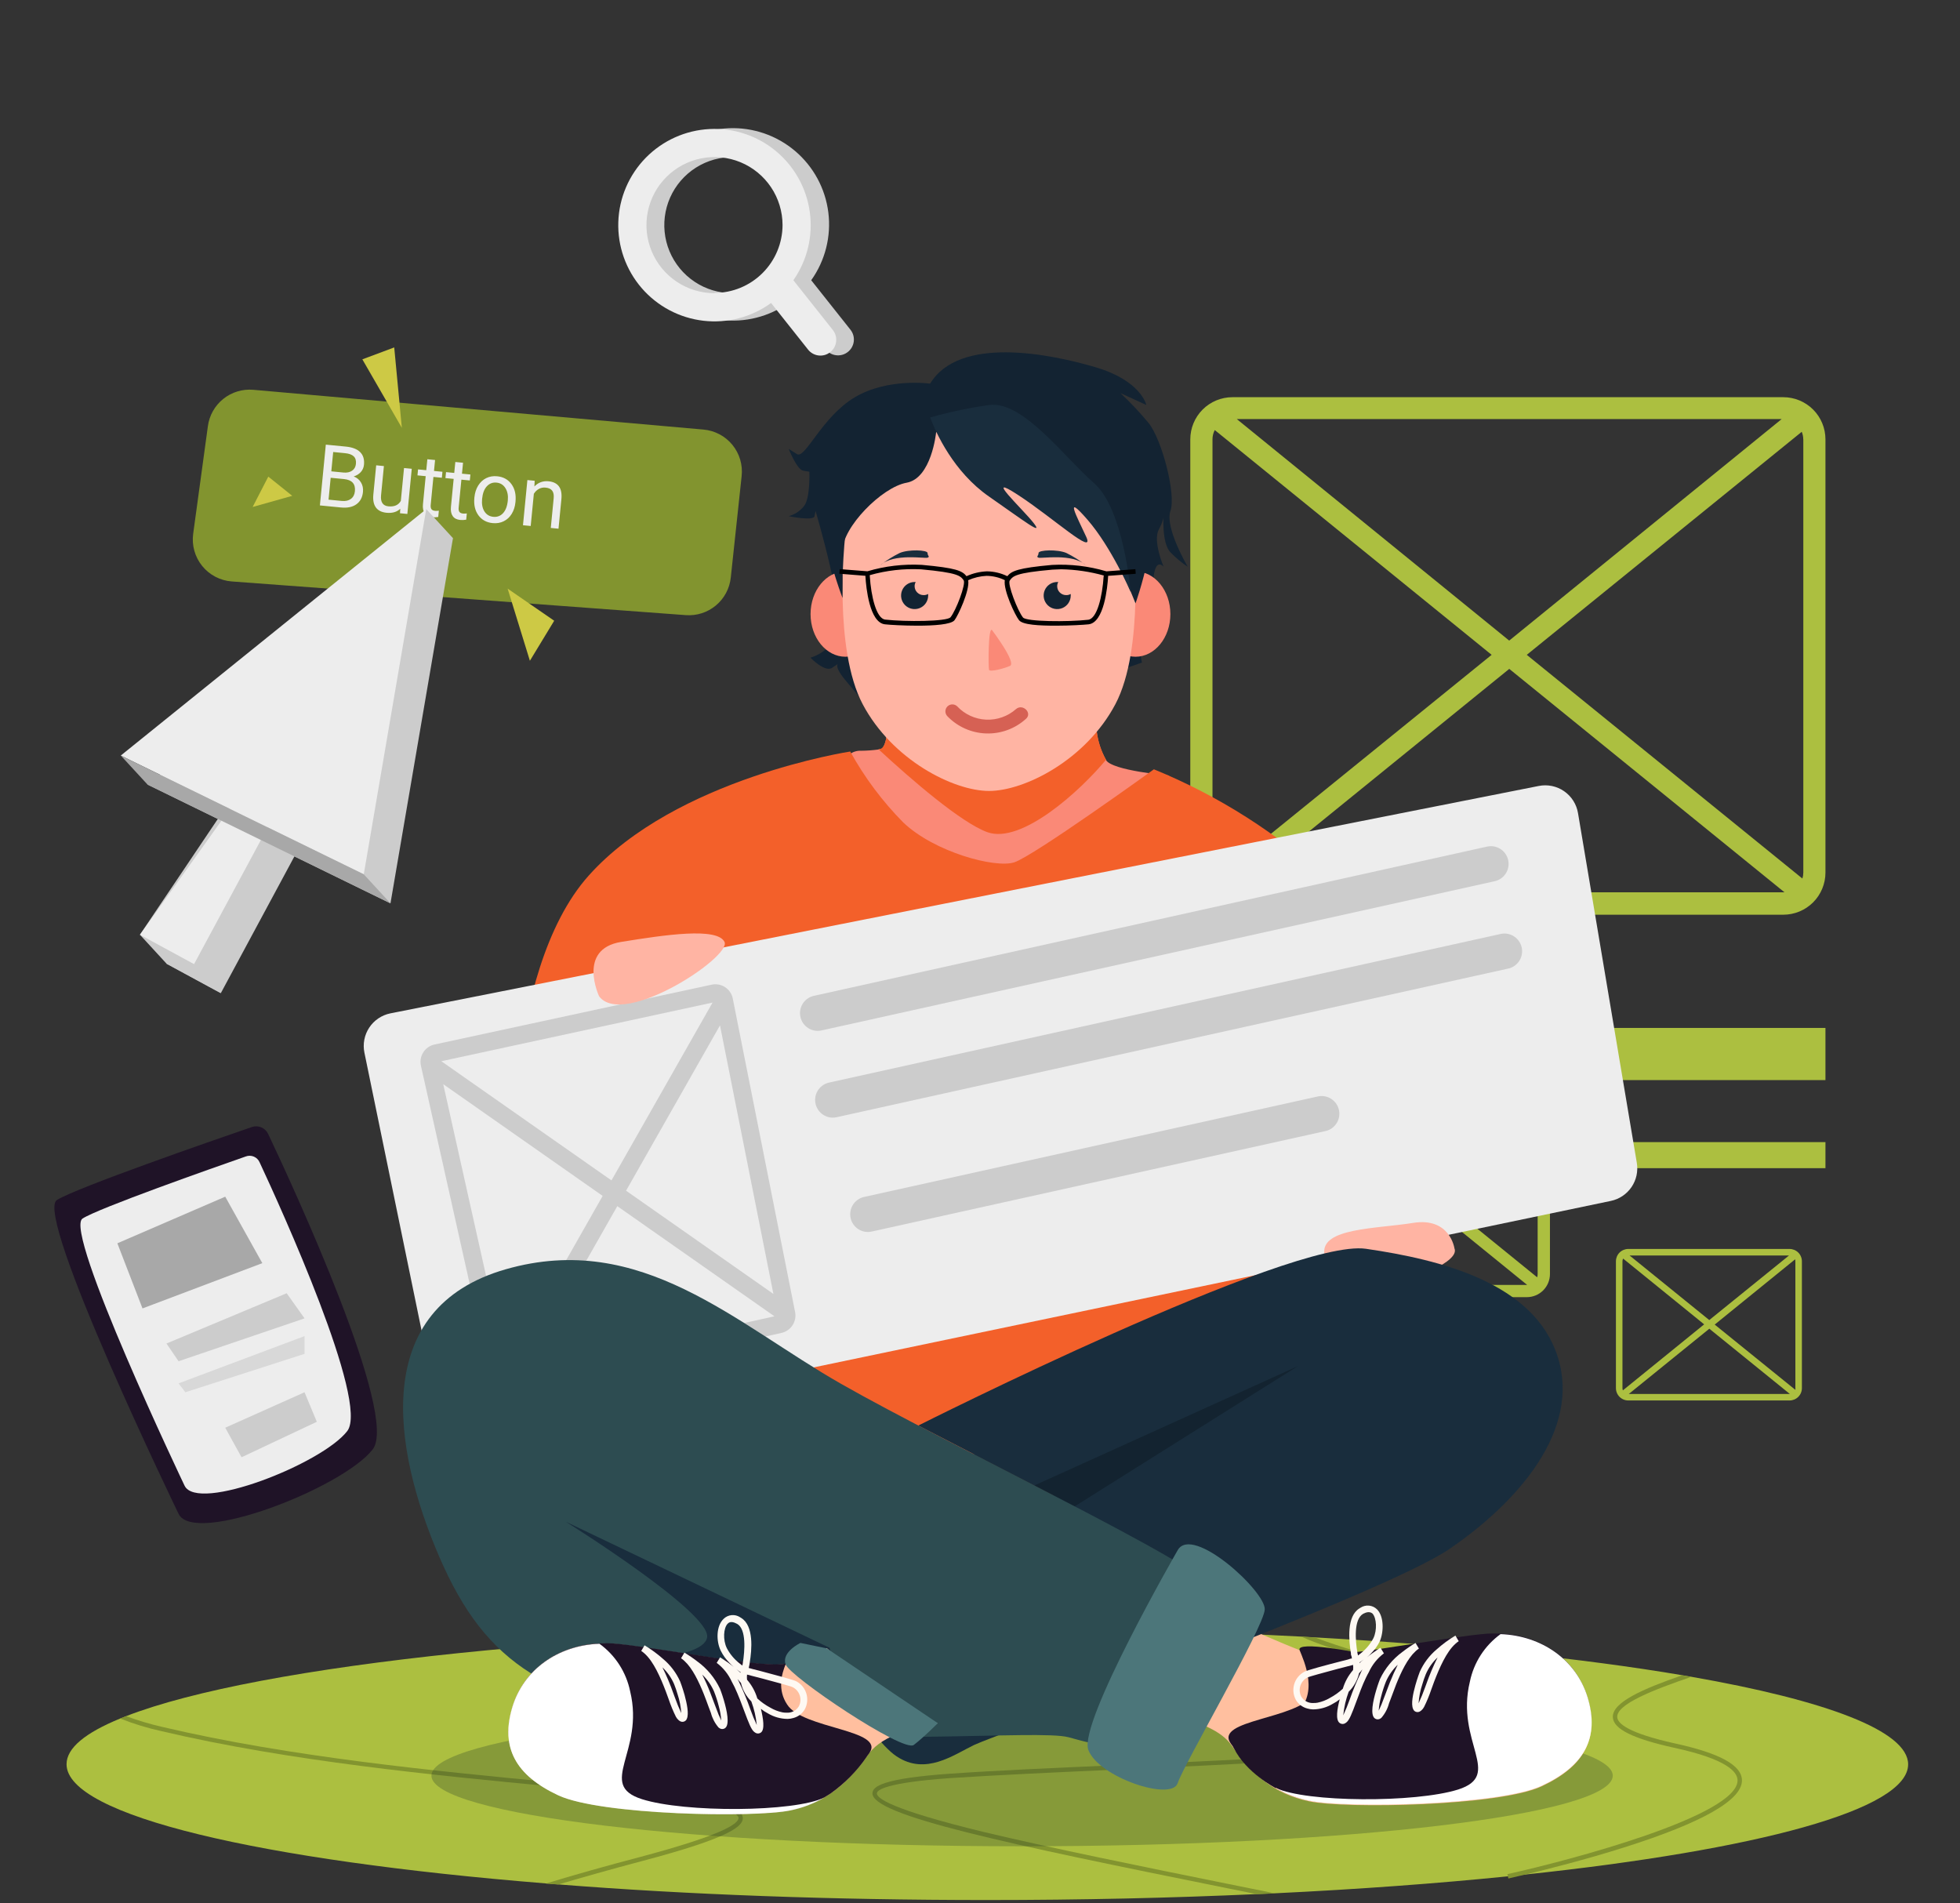 <svg width="413" height="401" viewBox="0 0 413 401" fill="none" xmlns="http://www.w3.org/2000/svg">
<rect x="0" y="0" width="413" height="401" fill="#333333" stroke="none"/>
<style>
    #frame-1 {
        animation: frame1 2s ease-in-out infinite;
    }
    #frame-2 {
        animation: frame2 3s ease-in-out infinite;
    }
    #frame-3 {
        animation: frame3 4s ease-in-out infinite;
    }
    #frame-4 {
        animation: frame4 5s ease-in-out infinite;
    }
    #frame-5 {
        animation: frame5 3s ease-in-out infinite;
    }
    @keyframes frame1 {
        0% {
            transform:translateY(0);
        } 25% {
            transform:translateY(10px);
        } 50% {
            transform:translateY(-10px);
        } 75% {
            transform:translateY(10px);
        } 100% {
            transform:translateY(0);
        }
    }
    @keyframes frame2 {
        0% {
            transform:scale(.9);
        } 25% {
            transform:scale(.95);
        } 50% {
            transform:scale(.9);
        } 75% {
            transform:scale(.95);
        } 100% {
            transform:scale(.9);
        }
    }
    @keyframes frame3 {
        0% {
            transform:translateX(0);
        } 25% {
            transform:translateX(10px);
        } 50% {
            transform:translateX(-10px);
        } 75% {
            transform:translateX(10px);
        } 100% {
            transform:translateX(0);
        }
    }
    @keyframes frame4 {
        0% {
            transform:rotate(0deg);
        } 25% {
            transform:rotate(5deg);
        } 50% {
            transform:rotate(0deg);
        } 75% {
            transform:rotate(5deg);
        } 100% {
            transform:rotate(0deg);
        }
    }
    @keyframes frame5 {
        0% {
            transform:translateX(0);
        } 25% {
            transform:translateX(-10px);
        } 50% {
            transform:translateX(10px);
        } 75% {
            transform:translateX(-10px);
        } 100% {
            transform:translateX(0);
        }
    }
</style>
<rect width="412.621" height="400" fill="none"/>
<!--frame 1-->
<g id="frame-1">
<path d="M43.801 89.806L40.707 112.454C40.542 113.655 40.626 114.876 40.951 116.044C41.277 117.211 41.839 118.299 42.601 119.241C43.364 120.183 44.311 120.958 45.385 121.52C46.459 122.081 47.636 122.417 48.845 122.506L144.504 129.601C146.798 129.772 149.069 129.045 150.837 127.574C152.606 126.103 153.734 124.002 153.983 121.715L156.275 100.305C156.403 99.132 156.296 97.946 155.961 96.816C155.625 95.685 155.068 94.633 154.321 93.721C153.574 92.808 152.652 92.054 151.61 91.502C150.568 90.95 149.426 90.611 148.252 90.505L53.372 82.126C51.095 81.927 48.828 82.614 47.045 84.045C45.262 85.475 44.1 87.539 43.801 89.806Z" fill="#82942F"/>
<path d="M67.406 106.487L68.655 93.68L72.842 94.088C74.232 94.224 75.247 94.613 75.889 95.256C76.537 95.899 76.806 96.784 76.696 97.909C76.638 98.508 76.416 99.022 76.031 99.452C75.646 99.876 75.148 100.186 74.537 100.381C75.21 100.642 75.719 101.064 76.065 101.648C76.417 102.227 76.556 102.892 76.483 103.643C76.371 104.792 75.911 105.659 75.102 106.243C74.293 106.827 73.208 107.053 71.848 106.92L67.406 106.487ZM69.679 100.662L69.229 105.271L72.018 105.543C72.804 105.619 73.442 105.477 73.933 105.117C74.43 104.751 74.714 104.21 74.784 103.495C74.934 101.953 74.171 101.1 72.494 100.936L69.679 100.662ZM69.811 99.307L72.362 99.556C73.101 99.628 73.708 99.501 74.184 99.174C74.666 98.848 74.937 98.368 74.999 97.735C75.068 97.031 74.912 96.501 74.533 96.144C74.154 95.782 73.545 95.56 72.706 95.478L70.208 95.234L69.811 99.307ZM84.342 107.189C83.636 107.872 82.671 108.153 81.445 108.034C80.43 107.935 79.685 107.566 79.209 106.928C78.739 106.284 78.557 105.384 78.664 104.228L79.268 98.036L80.895 98.195L80.295 104.343C80.155 105.786 80.671 106.564 81.844 106.679C83.087 106.8 83.959 106.417 84.46 105.531L85.135 98.608L86.762 98.767L85.834 108.284L84.286 108.133L84.342 107.189ZM91.675 96.919L91.45 99.224L93.227 99.397L93.105 100.655L91.328 100.482L90.752 106.384C90.715 106.765 90.766 107.06 90.906 107.269C91.046 107.472 91.306 107.592 91.687 107.63C91.875 107.648 92.136 107.638 92.472 107.6L92.343 108.919C91.903 108.995 91.481 109.013 91.077 108.973C90.35 108.902 89.823 108.629 89.496 108.153C89.17 107.677 89.046 107.035 89.125 106.225L89.7 100.323L87.968 100.154L88.09 98.896L89.823 99.065L90.048 96.761L91.675 96.919ZM97.569 97.494L97.344 99.799L99.121 99.972L98.998 101.23L97.221 101.057L96.645 106.959C96.608 107.34 96.659 107.635 96.799 107.844C96.939 108.047 97.2 108.167 97.581 108.204C97.768 108.223 98.03 108.213 98.365 108.174L98.236 109.494C97.797 109.569 97.375 109.587 96.97 109.548C96.243 109.477 95.716 109.204 95.39 108.728C95.063 108.252 94.939 107.609 95.018 106.8L95.594 100.898L93.861 100.729L93.984 99.471L95.716 99.64L95.941 97.335L97.569 97.494ZM99.967 104.77C100.058 103.837 100.321 103.016 100.758 102.307C101.2 101.598 101.766 101.074 102.456 100.732C103.153 100.392 103.92 100.262 104.758 100.344C106.054 100.471 107.057 101.021 107.767 101.996C108.483 102.972 108.769 104.204 108.623 105.694L108.612 105.808C108.522 106.735 108.262 107.55 107.832 108.254C107.409 108.953 106.846 109.475 106.143 109.821C105.446 110.167 104.67 110.299 103.814 110.215C102.524 110.089 101.521 109.539 100.805 108.563C100.095 107.588 99.812 106.362 99.956 104.884L99.967 104.77ZM101.584 105.123C101.481 106.178 101.642 107.049 102.066 107.736C102.497 108.423 103.122 108.807 103.943 108.887C104.77 108.968 105.458 108.709 106.008 108.112C106.558 107.508 106.89 106.623 107.004 105.456C107.106 104.412 106.939 103.543 106.503 102.85C106.074 102.151 105.449 101.761 104.628 101.681C103.825 101.603 103.146 101.859 102.591 102.45C102.036 103.042 101.7 103.932 101.584 105.123ZM112.667 101.293L112.603 102.494C113.419 101.651 114.414 101.286 115.587 101.4C117.598 101.596 118.502 102.83 118.298 105.101L117.685 111.39L116.057 111.232L116.672 104.934C116.733 104.247 116.624 103.724 116.345 103.366C116.072 103.007 115.61 102.797 114.959 102.733C114.432 102.682 113.955 102.777 113.528 103.02C113.102 103.262 112.755 103.602 112.488 104.037L111.826 110.819L110.199 110.66L111.127 101.143L112.667 101.293Z" fill="#EDEDED"/>
<path d="M84.674 90.138L76.353 75.708L83.069 73.198L84.674 90.138Z" fill="#CDC945"/>
<path d="M56.535 100.419L61.579 104.465L53.234 106.815L56.535 100.419Z" fill="#CDC945"/>
<path d="M111.655 139.217L106.967 124.019L116.778 130.781L111.655 139.217Z" fill="#CDC945"/>
</g>
<!--frame 2-->
<g id="frame-2">
<path d="M82.278 190.325L95.448 113.383L31.09 165.304L54.071 176.537L35.114 203.059L46.529 209.248L62.037 180.433L82.278 190.325Z" fill="#CCCCCC"/>
<path d="M95.448 113.383L89.82 107.262L29.486 196.938L35.114 203.059L46.529 209.248L40.89 203.128L95.448 113.383Z" fill="#CCCCCC"/>
<path d="M76.651 184.205L89.82 107.262L25.451 159.184L48.444 170.416L29.486 196.938L40.89 203.128L56.409 174.313L76.651 184.205Z" fill="#EDEDED"/>
<path d="M82.278 190.325L76.651 184.204L25.451 159.183L31.09 165.304L82.278 190.325Z" fill="#A8A8A8"/>
</g>
<!--frame 3-->
<g id="frame-3">
<path d="M321.713 213.455H258.021C256.729 213.455 255.49 213.968 254.576 214.882C253.663 215.795 253.149 217.034 253.149 218.326V268.425C253.149 269.717 253.663 270.956 254.576 271.87C255.49 272.783 256.729 273.296 258.021 273.296H321.725C323.017 273.296 324.256 272.783 325.169 271.87C326.083 270.956 326.596 269.717 326.596 268.425V218.326C326.596 217.685 326.469 217.051 326.224 216.459C325.978 215.868 325.619 215.33 325.165 214.878C324.711 214.425 324.173 214.066 323.581 213.822C322.988 213.578 322.354 213.453 321.713 213.455ZM324.005 218.326V268.425C324.006 268.658 323.971 268.89 323.902 269.113L292.039 243.244L323.834 217.432C323.958 217.714 324.024 218.018 324.028 218.326H324.005ZM255.889 269.296C255.774 269.016 255.715 268.716 255.717 268.414V218.326C255.717 217.955 255.807 217.589 255.98 217.26L287.993 243.244L255.889 269.296ZM258.525 216.011H321.564L289.976 241.593L258.525 216.011ZM258.192 270.717L289.976 244.883L321.793 270.717H258.192Z" fill="#ACBF40"/>
<path d="M377.085 263.141H343.101C342.411 263.141 341.749 263.415 341.261 263.903C340.773 264.391 340.499 265.053 340.499 265.743V292.46C340.499 292.802 340.566 293.14 340.697 293.456C340.828 293.771 341.019 294.058 341.261 294.3C341.503 294.541 341.789 294.733 342.105 294.864C342.421 294.995 342.759 295.062 343.101 295.062H377.085C377.775 295.062 378.436 294.788 378.924 294.3C379.412 293.812 379.686 293.15 379.686 292.46V265.743C379.686 265.053 379.412 264.391 378.924 263.903C378.436 263.415 377.775 263.141 377.085 263.141ZM378.311 265.743V292.46C378.329 292.582 378.329 292.705 378.311 292.827L361.313 279.073L378.265 265.319C378.301 265.457 378.313 265.601 378.3 265.743H378.311ZM341.966 292.93C341.905 292.781 341.874 292.621 341.874 292.46V265.743C341.873 265.544 341.92 265.347 342.012 265.17L359.09 279.027L341.966 292.93ZM343.376 264.517H376.97L360.167 278.122L343.376 264.517ZM343.204 293.698L360.179 279.944L377.153 293.698H343.192H343.204Z" fill="#ACBF40"/>
<path d="M375.778 83.685H259.683C257.331 83.688 255.076 84.624 253.413 86.287C251.75 87.95 250.814 90.205 250.811 92.557V183.849C250.814 186.201 251.75 188.456 253.413 190.119C255.076 191.782 257.331 192.717 259.683 192.72H375.778C378.13 192.717 380.385 191.782 382.048 190.119C383.711 188.456 384.646 186.201 384.649 183.849V92.557C384.646 90.205 383.711 87.95 382.048 86.287C380.385 84.624 378.13 83.688 375.778 83.685ZM379.984 92.557V183.849C379.983 184.273 379.917 184.694 379.79 185.098L321.713 137.968L379.652 90.975C379.861 91.476 379.97 92.014 379.973 92.557H379.984ZM255.808 185.396C255.597 184.888 255.488 184.343 255.488 183.792V92.557C255.487 91.878 255.652 91.209 255.969 90.608L314.309 137.968L255.808 185.396ZM260.611 88.293H375.423L318.011 134.965L260.611 88.293ZM260.015 188.01L318.023 140.925L376.019 187.998H260.003L260.015 188.01Z" fill="#ACBF40"/>
<path d="M384.649 216.572H336.247V227.564H384.649V216.572Z" fill="#ACBF40"/>
<path d="M384.649 240.63H336.247V246.121H384.649V240.63Z" fill="#ACBF40"/>
</g>
<!--frame 4-->
<g id="frame-4">
<path d="M179.244 69.519L170.935 59.043C173.886 54.901 175.173 49.801 174.541 44.754C173.908 39.708 171.402 35.083 167.52 31.798C163.637 28.512 158.662 26.806 153.58 27.017C148.498 27.229 143.682 29.342 140.085 32.939C136.489 36.535 134.376 41.352 134.164 46.433C133.953 51.515 135.659 56.49 138.945 60.373C142.23 64.255 146.854 66.762 151.901 67.394C156.948 68.027 162.048 66.739 166.189 63.788L173.983 73.61C174.255 73.953 174.591 74.239 174.973 74.452C175.355 74.665 175.775 74.8 176.21 74.85C176.644 74.9 177.084 74.864 177.505 74.744C177.925 74.624 178.318 74.421 178.66 74.149C179.346 73.609 179.792 72.82 179.901 71.954C180.011 71.087 179.775 70.212 179.244 69.519ZM154.315 61.77C151.479 61.77 148.707 60.93 146.349 59.354C143.991 57.779 142.153 55.539 141.068 52.919C139.983 50.299 139.699 47.416 140.252 44.635C140.805 41.853 142.171 39.298 144.176 37.293C146.182 35.288 148.736 33.922 151.518 33.369C154.299 32.816 157.182 33.099 159.802 34.185C162.422 35.27 164.662 37.108 166.237 39.466C167.813 41.824 168.654 44.596 168.654 47.432C168.639 51.223 167.123 54.853 164.438 57.53C161.753 60.206 158.118 61.71 154.327 61.713L154.315 61.77Z" fill="#CCCCCC"/>
<path d="M175.485 69.519L167.175 59.043C170.087 54.873 171.324 49.76 170.643 44.72C169.962 39.68 167.411 35.08 163.497 31.832C159.583 28.585 154.591 26.927 149.512 27.187C144.433 27.447 139.637 29.607 136.075 33.238C132.514 36.869 130.447 41.706 130.285 46.789C130.123 51.873 131.877 56.832 135.199 60.682C138.522 64.533 143.171 66.994 148.223 67.578C153.275 68.162 158.363 66.825 162.476 63.834L170.27 73.656C170.541 73.999 170.877 74.285 171.259 74.498C171.642 74.711 172.062 74.846 172.496 74.896C172.931 74.946 173.371 74.91 173.791 74.79C174.211 74.669 174.604 74.467 174.946 74.195C175.289 73.924 175.575 73.588 175.788 73.206C176.001 72.823 176.136 72.403 176.186 71.969C176.236 71.534 176.2 71.094 176.08 70.674C175.959 70.254 175.757 69.861 175.485 69.519ZM150.556 61.771C147.72 61.771 144.948 60.93 142.59 59.354C140.232 57.779 138.394 55.539 137.309 52.919C136.223 50.299 135.939 47.416 136.493 44.635C137.046 41.853 138.412 39.298 140.417 37.293C142.422 35.288 144.977 33.922 147.758 33.369C150.54 32.816 153.423 33.1 156.043 34.185C158.663 35.27 160.902 37.108 162.478 39.466C164.053 41.824 164.894 44.596 164.894 47.432C164.879 51.225 163.362 54.857 160.674 57.534C157.987 60.211 154.349 61.713 150.556 61.713V61.771Z" fill="#EDEDED"/>
</g>
<!--frame 5-->
<g id="frame-5">
<path d="M37.624 318.937C37.624 318.937 7.09 255.886 11.995 252.826C16.167 250.224 44.615 240.355 53.062 237.455C53.713 237.231 54.423 237.254 55.058 237.521C55.692 237.787 56.206 238.278 56.501 238.9C61.751 249.972 84.112 298.283 78.53 305.377C72.204 313.504 40.844 325.699 37.624 318.937Z" fill="#1F1327"/>
<path d="M38.884 312.999C38.884 312.999 13.29 259.347 17.394 256.734C20.832 254.522 44.73 246.12 51.779 243.656C52.33 243.445 52.942 243.454 53.486 243.683C54.031 243.911 54.466 244.341 54.702 244.882C59.103 254.304 77.843 295.429 73.178 301.503C67.894 308.38 41.589 318.753 38.884 312.999Z" fill="#EDEDED"/>
<path d="M24.729 261.949L47.458 252.126L55.275 266.133L30.025 275.669L24.729 261.949Z" fill="#A8A8A8"/>
<path d="M35.079 283.062L60.409 272.471L64.169 277.766L37.624 286.798L35.079 283.062Z" fill="#CCCCCC"/>
<path opacity="0.61" d="M37.624 291.463L64.169 281.503V285.239L39.056 293.331L37.624 291.463Z" fill="#CCCCCC"/>
<path d="M47.458 300.804L64.169 293.331L66.759 299.555L50.896 307.028L47.458 300.804Z" fill="#CCCCCC"/>
</g>
<!--not frame-->
<path d="M246.341 163.401C246.341 163.401 234.581 179.94 228.495 183.643C222.409 187.345 205.194 186.909 199.967 185.603C194.741 184.296 192.356 183.207 182.981 170.358C173.605 157.51 181.468 158.175 181.468 158.175C182.68 158.164 183.889 158.076 185.09 157.911L185.491 157.842C187.348 157.521 187.118 149.682 187.118 149.682C187.118 149.682 230.673 145.544 231.922 146.805C233.172 148.065 230.65 149.246 231.097 154.186C231.357 156.269 232.018 158.281 233.046 160.112C234.215 162.358 246.341 163.401 246.341 163.401Z" fill="#FA8977"/>
<path d="M233.057 160.066C227.739 166.508 215.257 177.958 208.025 175.322C202.512 173.304 192.173 164.387 185.101 157.854L185.502 157.785C187.359 157.464 187.13 149.624 187.13 149.624C187.13 149.624 230.684 145.487 231.934 146.748C233.183 148.008 230.661 149.189 231.108 154.129C231.367 156.216 232.028 158.232 233.057 160.066Z" fill="#F3602A"/>
<path d="M195.99 80.831C195.99 80.831 187.096 79.559 180.127 83.697C173.158 87.834 169.674 96.763 167.932 95.674L166.189 94.585C166.189 94.585 167.932 98.941 169.238 99.17L170.545 99.388C170.545 99.388 170.763 104.832 169.456 106.574C168.633 107.636 167.486 108.4 166.189 108.752C166.189 108.752 171.416 109.841 171.634 108.752L171.852 107.663C171.852 107.663 178.385 129.658 176.436 133.681C175.884 134.844 175.095 135.879 174.12 136.72C173.146 137.561 172.006 138.189 170.774 138.564C170.774 138.564 173.823 141.739 175.359 140.696L176.883 139.653C176.883 139.653 175.233 139.813 178.133 143.309L181.032 146.747C181.032 146.747 192.998 123.824 202.133 124.626C211.268 125.429 230.558 135.022 231.934 138.071C233.309 141.12 237.665 140.638 237.665 140.638L240.633 139.595C240.304 138.415 240.324 137.165 240.69 135.996C241.229 133.394 242.215 133.704 242.215 133.704C242.215 133.704 244.908 135.675 244.393 133.704C243.877 131.733 242.605 124.833 243.132 121.188C243.659 117.543 245.183 119.4 245.183 119.4C245.183 119.4 242.891 114.001 244.163 111.606C245.436 109.21 245.183 108.339 245.183 108.339C245.183 108.339 244.725 114.437 246.628 116.362C247.727 117.509 248.949 118.532 250.272 119.411C250.272 119.411 245.39 111.136 246.628 107.652C247.865 104.167 244.828 92.625 242.043 89.141C240.197 86.915 238.214 84.805 236.106 82.826L241.55 85.324C241.55 85.324 240.461 80.212 230.879 77.381C221.297 74.55 202.145 70.665 195.99 80.831Z" fill="#132332"/>
<path d="M178.144 138.369C182.202 138.369 185.491 134.346 185.491 129.383C185.491 124.42 182.202 120.397 178.144 120.397C174.086 120.397 170.797 124.42 170.797 129.383C170.797 134.346 174.086 138.369 178.144 138.369Z" fill="#FA8977"/>
<path d="M239.269 138.369C243.327 138.369 246.616 134.346 246.616 129.383C246.616 124.42 243.327 120.397 239.269 120.397C235.212 120.397 231.922 124.42 231.922 129.383C231.922 134.346 235.212 138.369 239.269 138.369Z" fill="#FA8977"/>
<path d="M238.811 113.933C238.811 86.023 208.403 85.278 208.403 85.278C208.403 85.278 177.995 85.966 177.995 113.933C177.995 113.933 175.588 136.673 181.789 148.386C187.99 160.1 200.907 166.645 208.403 166.645C215.899 166.645 228.816 160.1 235.017 148.386C241.218 136.673 238.811 113.933 238.811 113.933Z" fill="#FFB4A3"/>
<path d="M192.998 82.39C192.998 82.39 209.652 72.59 221.08 77.805C232.507 83.02 239.418 90.539 242.307 100.672C245.195 110.804 239.269 127.125 239.269 127.125C239.269 127.125 227.945 98.712 222.719 94.471C217.492 90.23 208.54 100.018 202.89 94.792C197.239 89.565 197.239 91.204 197.239 91.204C197.239 91.204 196.265 100.775 191.038 101.703C185.812 102.631 177.491 111.125 177.537 116.03C177.582 120.936 177.537 125.99 177.537 125.99C177.537 125.99 168.172 101.99 175.359 92.843C182.545 83.697 190.053 85.336 190.053 85.336L192.998 82.39Z" fill="#132332"/>
<path d="M195.99 87.96C197.228 91.216 200.93 99.422 208.38 104.603C215.83 109.784 220.059 113.073 217.767 110.15C215.475 107.228 206.993 99.376 214.5 104.27C222.008 109.165 230.833 117.337 228.873 113.084C226.913 108.832 224.082 103.663 229.149 109.497C234.215 115.331 238.226 124.684 238.226 124.684C238.226 124.684 236.828 107.285 230.501 101.76C224.174 96.236 215.475 84.316 208.403 85.336C204.21 85.927 200.063 86.805 195.99 87.96Z" fill="#192D3D"/>
<path d="M239.315 120.89L239.246 119.916L233.137 120.374C229.422 119.273 225.545 118.815 221.676 119.022C214.478 119.675 213.171 120.294 212.254 121.394C210.91 120.741 209.439 120.393 207.944 120.374C206.463 120.437 205.008 120.783 203.658 121.394C202.741 120.248 201.457 119.663 194.236 119.01C190.366 118.804 186.49 119.261 182.775 120.363L176.941 119.904L176.86 120.878L182.362 121.314V121.486C182.499 123.778 183.21 131.182 186.477 131.538C187.474 131.652 190.397 131.824 193.354 131.824C196.792 131.824 200.403 131.584 201.125 130.678C201.847 129.773 204.38 124.386 204.013 122.242C205.232 121.7 206.542 121.389 207.876 121.325C209.21 121.339 210.526 121.649 211.727 122.231C211.371 124.328 213.927 129.692 214.73 130.678C215.532 131.664 219.016 131.824 222.501 131.824C225.481 131.824 228.392 131.641 229.378 131.538C232.644 131.171 233.355 123.755 233.493 121.486V121.325L239.315 120.89ZM200.277 130.059C199.543 130.953 190.786 131.022 186.523 130.541C184.666 130.334 183.542 125.658 183.279 121.371C183.279 121.302 183.279 121.234 183.279 121.176C186.787 120.18 190.434 119.766 194.076 119.95C201.87 120.661 202.363 121.325 203.05 122.242C203.589 123.022 201.446 128.638 200.265 130.082L200.277 130.059ZM232.553 121.406C232.289 125.669 231.166 130.346 229.309 130.575C225.011 131.056 216.243 130.988 215.555 130.094C214.409 128.649 212.243 123.033 212.77 122.311C213.457 121.383 213.916 120.706 221.744 120.019C222.375 120.019 223.005 119.939 223.635 119.939C226.667 119.997 229.679 120.44 232.599 121.257L232.553 121.406Z" fill="black"/>
<path d="M199.623 150.897C201.767 153.12 204.69 154.423 207.777 154.53C210.863 154.637 213.87 153.54 216.162 151.47C217.607 150.243 215.521 148.169 214.088 149.395C212.353 150.929 210.09 151.727 207.777 151.62C205.464 151.513 203.283 150.51 201.698 148.822C201.421 148.554 201.05 148.405 200.665 148.408C200.28 148.41 199.911 148.565 199.638 148.837C199.366 149.11 199.211 149.478 199.209 149.864C199.206 150.249 199.355 150.62 199.623 150.897Z" fill="#D66154"/>
<path d="M209.068 132.799C209.068 132.799 214.283 139.676 212.804 140.306C211.326 140.936 208.575 141.613 208.403 141.12C208.231 140.627 208.22 131.641 209.068 132.799Z" fill="#FA8977"/>
<path d="M194.603 125.383C194.104 125.383 193.626 125.185 193.274 124.832C192.921 124.48 192.723 124.002 192.723 123.503C192.725 123.194 192.804 122.891 192.952 122.621H192.723C192.159 122.621 191.607 122.788 191.138 123.102C190.668 123.415 190.303 123.861 190.087 124.382C189.87 124.904 189.814 125.478 189.924 126.031C190.034 126.585 190.306 127.093 190.705 127.493C191.104 127.892 191.613 128.164 192.166 128.274C192.72 128.384 193.294 128.327 193.815 128.111C194.337 127.895 194.783 127.529 195.096 127.06C195.41 126.591 195.577 126.039 195.577 125.475C195.584 125.364 195.584 125.253 195.577 125.142C195.281 125.31 194.944 125.394 194.603 125.383Z" fill="#132332"/>
<path d="M224.644 125.383C224.146 125.383 223.667 125.185 223.315 124.832C222.962 124.48 222.764 124.002 222.764 123.503C222.766 123.194 222.845 122.891 222.994 122.621H222.764C222.2 122.621 221.648 122.788 221.179 123.102C220.709 123.415 220.344 123.861 220.128 124.382C219.912 124.904 219.855 125.478 219.965 126.031C220.075 126.585 220.347 127.093 220.746 127.493C221.145 127.892 221.654 128.164 222.208 128.274C222.761 128.384 223.335 128.327 223.857 128.111C224.378 127.895 224.824 127.529 225.137 127.06C225.451 126.591 225.618 126.039 225.618 125.475C225.625 125.364 225.625 125.253 225.618 125.142C225.322 125.31 224.985 125.394 224.644 125.383Z" fill="#132332"/>
<path d="M185.491 119.079C186.759 118.085 188.127 117.225 189.571 116.512C191.451 115.698 195.451 115.858 195.451 116.512C195.451 117.165 196.024 117.268 195.451 117.497C194.878 117.726 188.345 116.512 185.491 119.079Z" fill="#192D3D"/>
<path d="M228.793 119.079C227.525 118.085 226.157 117.225 224.713 116.512C222.833 115.698 218.833 115.858 218.833 116.512C218.833 117.165 218.26 117.268 218.833 117.497C219.406 117.726 225.939 116.512 228.793 119.079Z" fill="#192D3D"/>
<path d="M179.153 158.335C179.153 158.335 142.406 163.94 124.045 184.479C105.683 205.019 107.849 252.665 107.849 252.665C107.849 252.665 129.329 304.965 154.842 312.438C180.356 319.911 292.131 279.439 292.131 279.439C292.131 279.439 297.254 201.924 280.222 185.74C269.387 175.687 256.826 167.672 243.143 162.083C243.143 162.083 217.733 180.422 213.687 181.694C209.641 182.966 196.872 179.516 190.339 173.293C185.94 168.845 182.176 163.812 179.153 158.335Z" fill="#F3602A"/>
<path d="M76.788 221.787L92.353 297.435C92.539 298.338 92.901 299.196 93.419 299.959C93.937 300.721 94.6 301.375 95.371 301.88C96.142 302.386 97.006 302.735 97.912 302.906C98.818 303.078 99.749 303.068 100.651 302.879L339.421 253.02C341.195 252.651 342.757 251.609 343.778 250.113C344.8 248.617 345.202 246.784 344.9 244.997L332.51 171.322C332.357 170.396 332.02 169.511 331.519 168.718C331.018 167.925 330.362 167.241 329.591 166.707C328.82 166.172 327.95 165.798 327.032 165.606C326.114 165.415 325.166 165.409 324.246 165.591L82.267 213.501C81.362 213.682 80.501 214.041 79.735 214.557C78.969 215.072 78.313 215.734 77.804 216.504C77.295 217.275 76.943 218.138 76.769 219.044C76.594 219.951 76.601 220.883 76.788 221.787Z" fill="#EDEDED"/>
<path d="M167.542 276.448L154.407 210.383C154.31 209.896 154.117 209.434 153.84 209.022C153.562 208.611 153.206 208.259 152.79 207.987C152.375 207.714 151.91 207.528 151.422 207.437C150.934 207.347 150.433 207.355 149.948 207.46L91.551 220.068C91.069 220.173 90.613 220.371 90.208 220.653C89.803 220.935 89.459 221.294 89.193 221.709C88.928 222.125 88.748 222.588 88.662 223.074C88.577 223.56 88.589 224.057 88.697 224.538L103.46 290.603C103.676 291.57 104.267 292.411 105.103 292.942C105.939 293.473 106.952 293.65 107.918 293.434L164.688 280.827C165.639 280.609 166.468 280.031 167 279.214C167.533 278.398 167.727 277.406 167.542 276.448ZM131.919 250.866L151.713 216.034L162.969 272.62L131.919 250.866ZM163.186 277.331L110.188 289.102L130.074 254.121L163.186 277.331ZM150.143 211.231L128.847 248.699L92.995 223.587L150.143 211.231ZM93.396 228.424L126.99 251.966L106.657 287.761L93.396 228.424ZM107.15 289.778L107.047 289.308L107.677 289.664L107.15 289.778Z" fill="#CCCCCC"/>
<path d="M172.172 217.191C171.264 217.158 170.4 216.795 169.74 216.171C169.08 215.546 168.67 214.703 168.587 213.798C168.504 212.893 168.754 211.989 169.289 211.255C169.825 210.521 170.609 210.007 171.496 209.81L313.186 178.405C313.673 178.275 314.18 178.246 314.679 178.318C315.178 178.39 315.656 178.562 316.087 178.824C316.517 179.086 316.89 179.432 317.183 179.841C317.476 180.251 317.684 180.716 317.793 181.207C317.902 181.699 317.91 182.208 317.817 182.703C317.725 183.198 317.533 183.669 317.254 184.088C316.974 184.508 316.613 184.866 316.192 185.142C315.77 185.418 315.298 185.606 314.802 185.694L173.067 217.111C172.773 217.173 172.473 217.2 172.172 217.191Z" fill="#CCCCCC"/>
<path d="M175.359 235.473C174.451 235.44 173.586 235.077 172.926 234.452C172.266 233.828 171.856 232.984 171.773 232.079C171.691 231.175 171.94 230.271 172.476 229.537C173.011 228.802 173.796 228.289 174.683 228.091L316.338 196.744C317.287 196.574 318.265 196.778 319.067 197.313C319.87 197.847 320.434 198.672 320.643 199.613C320.851 200.554 320.688 201.54 320.187 202.364C319.686 203.188 318.886 203.786 317.954 204.033L176.31 235.381C175.998 235.452 175.679 235.483 175.359 235.473Z" fill="#CCCCCC"/>
<path d="M182.752 259.565C181.844 259.532 180.979 259.169 180.319 258.545C179.659 257.92 179.249 257.077 179.166 256.172C179.083 255.267 179.333 254.363 179.868 253.629C180.404 252.895 181.188 252.381 182.075 252.184L277.826 230.98C278.776 230.81 279.754 231.014 280.556 231.549C281.358 232.084 281.923 232.908 282.131 233.849C282.34 234.791 282.177 235.776 281.676 236.6C281.175 237.424 280.374 238.022 279.442 238.269L183.691 259.473C183.383 259.543 183.067 259.574 182.752 259.565Z" fill="#CCCCCC"/>
<path d="M126.245 209.913C126.245 209.913 121.546 199.964 130.887 198.451C140.229 196.938 151.117 195.334 152.665 198.451C154.212 201.569 131.3 216.664 126.245 209.913Z" fill="#FFB4A3"/>
<path d="M306.469 263.004C306.469 263.004 305.541 256.402 297.758 257.651C289.976 258.9 278.411 258.705 279.053 264.092C279.695 269.479 287.993 272.597 292.876 271.038C297.758 269.479 307.684 265.846 306.469 263.004Z" fill="#FFB4A3"/>
<!---->

<path d="M402.071 371.729C402.071 381.288 370.276 389.747 321.438 394.939L317.759 395.317C302.79 396.83 286.297 398.045 268.691 398.893L264.863 399.065C246.903 399.879 227.819 400.315 208.059 400.315C175.405 400.315 144.642 399.168 117.638 397.025L115.059 396.819C54.851 391.959 14.024 382.538 14.024 371.706C14.024 368.268 18.013 365.07 25.337 362.067L26.598 361.563C54.381 350.777 125.168 343.109 208.071 343.109C231.315 343.109 253.608 343.717 274.273 344.817L277.093 344.978C307.168 346.662 333.668 349.425 354.436 352.943L356.373 353.276C384.867 358.262 402.071 364.703 402.071 371.729Z" fill="#ACBF40"/>
<path d="M156.516 382.95C156.653 384.669 154.223 387.111 135.231 392.119C128.549 393.884 122.704 395.558 117.603 397.048L115.024 396.842C120.878 395.054 127.533 393.178 134.991 391.214C152.183 386.629 155.622 384.257 155.622 383.019C155.553 382.182 153.604 380.887 144.676 379.512C137.673 378.434 127.804 377.494 116.365 376.394C91.734 374.033 61.074 371.099 34.093 364.749C31.104 364.095 28.172 363.202 25.325 362.078L26.586 361.574C29.104 362.507 31.681 363.273 34.3 363.866C61.212 370.205 91.837 373.139 116.446 375.5C143.266 378.056 156.229 379.454 156.516 382.95Z" fill="#82942F"/>
<path d="M320.796 361.918C320.109 368.588 284.784 370.652 234.948 372.852C222.065 373.425 209.893 373.998 200.357 374.617C186.408 375.592 184.815 377.185 184.769 377.827C184.712 378.812 187.543 381.185 207.28 385.976C221.206 389.3 239.544 393.036 258.949 396.956L268.668 398.916L264.84 399.088L258.766 397.862C212.116 388.463 183.542 382.469 183.84 377.769C183.932 376.405 185.881 374.698 200.299 373.689C209.847 373.024 222.077 372.485 234.914 371.924C253.975 371.087 275.568 370.136 291.947 368.566C314.676 366.399 319.684 363.706 319.868 361.826C320.051 359.946 315.799 356.6 294.434 351.19C284.119 348.588 277.952 346.513 274.239 344.84L277.058 345C282.816 347.112 288.69 348.892 294.652 350.33C318.538 356.336 321.003 359.82 320.796 361.918Z" fill="#82942F"/>
<path d="M367.056 375.122C367.056 379.26 358.723 384.005 342.298 389.208C334.172 391.787 325.977 393.85 321.427 394.939C319.226 395.467 317.885 395.765 317.839 395.776L317.736 395.318L317.633 394.859C331.123 391.879 366.127 382.538 366.127 375.111C366.127 373.3 363.835 370.629 352.763 368.234C344.075 366.319 339.972 364.279 339.846 361.815C339.685 358.652 346.195 355.832 354.402 352.978L356.339 353.31C348.407 356.027 340.625 359.041 340.774 361.781C340.843 363.11 343.066 365.139 352.969 367.328C362.437 369.391 367.056 371.947 367.056 375.122Z" fill="#82942F"/>
<path opacity="0.28" d="M215.372 388.99C284.11 388.99 339.834 382.33 339.834 374.113C339.834 365.897 284.11 359.236 215.372 359.236C146.633 359.236 90.909 365.897 90.909 374.113C90.909 382.33 146.633 388.99 215.372 388.99Z" fill="#263C29"/>
<path d="M324.842 376.36C315.925 380.532 283.58 381.116 275.947 379.535C268.313 377.953 263.728 373.701 259.545 367.775L259.442 367.637C255.19 361.632 241.103 360.703 240.266 360.703L251.992 338.135C251.992 338.135 271.729 347.213 276.543 348.622C279.351 349.448 288.13 348.141 296.91 346.754C303.203 345.791 309.518 344.748 313.552 344.462C323.387 343.774 331.891 349.047 334.481 357.712C337.072 366.377 333.771 372.188 324.842 376.36Z" fill="#FFBF9F"/>
<path d="M193.503 300.346C193.503 300.346 272.027 260.803 287.832 263.107C303.638 265.41 323.249 270.293 328.223 285.824C333.198 301.354 319.73 316.587 305.392 326.364C291.053 336.141 209.687 365.517 205.297 367.626C200.907 369.735 195.061 374.136 188.907 370.033C182.752 365.93 172.516 347.247 175.153 344.989C177.789 342.731 222.042 315.063 222.042 315.063L193.503 300.346Z" fill="#192D3D"/>
<path d="M254.445 334.112C254.445 334.112 254.147 352.221 245.951 361.138C237.756 370.056 231.613 367.752 225.171 366.021C218.73 364.29 179.508 368.314 147.61 363.431C115.712 358.548 102.531 351.064 92.594 328.072C82.657 305.079 78.038 275.588 106.589 267.416C135.14 259.244 154.991 278.878 177.239 291.566C199.486 304.254 254.697 330.478 254.445 334.112Z" fill="#2D4C51"/>
<path d="M174.797 347.167L119.197 320.598C119.197 320.598 149.925 339.774 148.997 344.989C148.069 350.204 126.658 349.917 126.658 349.917C126.658 349.917 149.868 353.081 162.189 352.794C174.511 352.508 175.943 351.236 175.943 351.236L174.797 347.167Z" fill="#192D3D"/>
<path opacity="0.33" d="M226.466 317.366L273.482 287.829L217.962 312.965L226.466 317.366Z" fill="#091216"/>
<path d="M175.072 377.838L174.728 378.067C174.834 377.979 174.95 377.902 175.072 377.838Z" fill="#5679DB"/>
<path d="M197.572 363.099C192.907 363.832 186.053 365.54 183.176 369.357L183.05 369.529C183.02 369.56 182.993 369.595 182.969 369.632L182.522 370.262C178.453 375.855 173.823 379.856 166.568 381.391C158.946 382.985 126.601 382.389 117.672 378.216C108.743 374.044 105.385 368.176 108.01 359.557C110.635 350.938 119.105 345.619 128.939 346.307C133.008 346.617 139.254 347.648 145.581 348.599C153.937 349.918 162.304 351.167 165.513 350.571L165.96 350.468C167.519 350.009 170.671 348.737 174.201 347.236C176.597 349.39 187.485 358.64 197.572 363.099Z" fill="#FFBF9F"/>
<path d="M183.187 369.357L183.061 369.529L183.004 369.609C182.84 369.808 182.69 370.019 182.557 370.239C180.538 373.162 178.029 375.714 175.141 377.781L174.797 378.01C174.465 378.228 174.121 378.434 173.777 378.641C171.552 379.929 169.133 380.846 166.614 381.357C158.992 382.95 126.647 382.354 117.718 378.182C108.789 374.01 105.431 368.142 108.056 359.522C110.451 351.683 117.672 346.571 126.394 346.238C127.273 346.192 128.153 346.192 129.031 346.238C133.1 346.548 139.346 347.579 145.673 348.531C154.029 349.849 162.396 351.098 165.605 350.502C164.619 352.794 163.84 356.073 165.857 359.11C169.112 364.313 186.649 364.359 183.187 369.357Z" fill="#1F1327"/>
<path d="M173.697 378.721C171.472 380.009 169.053 380.926 166.533 381.437C158.911 383.03 126.566 382.434 117.638 378.262C108.709 374.09 105.351 368.222 107.976 359.603C110.371 351.763 117.592 346.651 126.314 346.319C129.646 348.732 131.952 352.306 132.779 356.336C135.885 369.104 125.661 376.004 135.266 379.065C144.275 381.93 167.336 381.827 173.697 378.721Z" fill="white"/>
<path d="M135.117 347.831C135.361 347.991 135.591 348.172 135.805 348.37C137.707 350.044 139.174 353.413 140.309 356.393L140.928 358.09C141.346 359.33 141.848 360.54 142.429 361.712C142.581 361.991 142.783 362.239 143.025 362.445C143.074 362.49 143.128 362.529 143.186 362.56C143.362 362.694 143.577 362.768 143.799 362.768C144.021 362.768 144.236 362.694 144.412 362.56C144.565 362.45 144.678 362.293 144.733 362.113C145.192 361.07 144.733 358.903 144.252 357.115C143.816 355.568 143.335 354.307 143.323 354.284C142.512 352.462 141.297 350.847 139.77 349.562C138.547 348.47 137.223 347.495 135.816 346.651L135.117 347.831ZM139.553 351.27C140.616 352.267 141.463 353.473 142.04 354.812C142.321 355.513 142.566 356.228 142.773 356.955C143.202 358.242 143.464 359.579 143.553 360.932C143.047 359.851 142.595 358.746 142.2 357.62L141.891 356.783C141.227 354.887 140.446 353.035 139.553 351.236V351.27Z" fill="#FEF9F3"/>
<path d="M143.507 349.379C143.767 349.544 144.009 349.736 144.229 349.952C145.891 351.465 147.232 354.25 148.298 356.909C148.676 357.861 149.008 358.766 149.318 359.626C149.501 360.084 149.662 360.52 149.799 360.898C150.095 362.032 150.648 363.084 151.415 363.97C151.464 364.015 151.518 364.053 151.576 364.084C151.753 364.216 151.968 364.286 152.189 364.286C152.41 364.286 152.625 364.216 152.802 364.084C153.799 363.339 153.169 360.382 152.527 358.216C152.137 356.875 151.725 355.832 151.713 355.809C150.638 353.534 149.011 351.564 146.98 350.078C146.097 349.393 145.175 348.762 144.217 348.187L143.507 349.379ZM147.965 352.818C149.023 353.82 149.869 355.024 150.452 356.359C150.85 357.365 151.183 358.395 151.45 359.442C151.732 360.437 151.909 361.459 151.977 362.491C151.576 361.668 151.224 360.823 150.922 359.958C150.831 359.695 150.728 359.431 150.624 359.179C150.326 358.365 150.005 357.505 149.65 356.6C149.157 355.316 148.584 354.021 147.954 352.795L147.965 352.818Z" fill="#FEF9F3"/>
<path d="M151.874 347.786C152.334 348.724 152.946 349.579 153.685 350.319C153.971 350.633 154.277 350.928 154.602 351.201C154.178 350.869 153.788 350.559 153.455 350.319C152.504 349.642 151.805 349.241 151.736 349.172L151.083 350.238L151.014 350.342C152.392 351.38 153.488 352.747 154.201 354.319C154.418 354.72 154.613 355.11 154.797 355.465C155.599 357.173 156.264 358.984 156.848 360.554C157.788 363.075 158.304 364.405 158.923 364.898C158.978 364.947 159.04 364.99 159.106 365.024C159.284 365.155 159.499 365.226 159.719 365.226C159.94 365.226 160.155 365.155 160.333 365.024C161.204 364.394 160.814 362.044 160.333 360.027C160.585 360.176 160.734 360.359 160.997 360.52C161.261 360.68 161.479 360.806 161.731 360.944C163.008 361.726 164.474 362.146 165.972 362.159C166.38 362.148 166.785 362.083 167.175 361.964C168.181 361.699 169.041 361.048 169.571 360.153C169.844 359.649 170.016 359.096 170.075 358.525C170.134 357.955 170.08 357.379 169.916 356.829C169.752 356.28 169.482 355.768 169.119 355.323C168.757 354.879 168.311 354.51 167.806 354.239C167.324 353.941 163.221 352.852 160 352.003L158.59 351.648C158.315 351.556 158.029 351.488 157.777 351.43C157.777 351.43 157.777 351.43 157.777 351.362C157.777 351.293 157.857 351.018 157.891 350.823C157.926 350.628 157.96 350.513 157.971 350.342C158.43 347.591 158.877 342.559 156.206 340.897C156.119 340.832 156.027 340.775 155.931 340.725C155.405 340.384 154.778 340.23 154.154 340.291C153.529 340.351 152.944 340.621 152.493 341.058C150.865 342.582 150.9 345.814 151.874 347.786ZM159.576 357.837C159.144 356.384 158.405 355.039 157.41 353.895C157.373 353.536 157.373 353.175 157.41 352.817L158.957 353.218L160.608 353.643C163.611 354.445 166.602 355.247 167.015 355.465C167.37 355.641 167.686 355.886 167.945 356.186C168.203 356.486 168.399 356.835 168.521 357.212C168.643 357.589 168.688 357.987 168.654 358.382C168.619 358.777 168.506 359.161 168.321 359.511C168.058 359.948 167.679 360.304 167.225 360.538C166.772 360.773 166.263 360.878 165.754 360.84C165.458 360.852 165.162 360.829 164.871 360.772C163.979 360.588 163.124 360.259 162.338 359.797C161.332 359.267 160.4 358.609 159.565 357.837H159.576ZM155.415 353.769C155.541 353.885 155.652 354.016 155.748 354.158C155.885 354.284 156 354.433 156.126 354.571C156.472 356.051 157.231 357.402 158.315 358.468C158.909 360.07 159.295 361.742 159.461 363.442C158.955 362.361 158.504 361.256 158.109 360.13C157.407 358.134 156.596 356.179 155.679 354.273C155.599 354.112 155.496 353.929 155.415 353.769ZM155.129 351.648C155.496 351.935 155.817 352.164 156.057 352.313C156.065 352.355 156.065 352.397 156.057 352.439C155.736 352.175 155.427 351.9 155.129 351.648ZM153.352 342.078C153.513 341.917 154.006 341.424 155.209 342.078L155.37 342.158C157.272 343.304 156.951 347.705 156.516 350.445C156.516 350.605 156.447 350.766 156.413 350.915C156.229 350.789 156.011 350.617 155.805 350.433C154.708 349.574 153.806 348.492 153.157 347.258C152.298 345.528 152.435 342.995 153.341 342.078H153.352Z" fill="#FEF9F3"/>
<path d="M174.213 347.293L168.665 346.147C168.665 346.147 164.654 348.049 165.525 350.64C166.396 353.23 190.339 369.334 192.551 367.637C194.764 365.941 197.606 363.053 197.606 363.053L174.213 347.293Z" fill="#4C767A"/>
<path d="M248.152 326.616C248.152 326.616 227.223 362.938 229.32 368.669C231.418 374.4 246.891 379.615 248.164 375.672C249.436 371.729 266.284 342.926 266.502 339.109C266.72 335.293 251.235 321.137 248.152 326.616Z" fill="#4C767A"/>
<path d="M286.755 348.313C286.755 348.313 273.001 345.55 273.849 347.671C274.697 349.791 278.319 357.436 272.462 361.425C266.605 365.413 257.425 363.075 259.992 368.302C262.559 373.528 268.795 376.726 268.795 376.726C268.795 376.726 296.429 368.416 297.552 367.694C298.675 366.972 286.755 348.313 286.755 348.313Z" fill="#1F1327"/>
<path d="M259.316 367.305L259.442 367.477L259.499 367.557C259.663 367.756 259.812 367.967 259.946 368.187C261.965 371.11 264.473 373.662 267.362 375.729L267.706 375.958C268.038 376.176 268.382 376.383 268.726 376.589C270.951 377.877 273.37 378.794 275.889 379.305C283.511 380.898 315.856 380.302 324.785 376.13C333.714 371.958 337.072 366.09 334.447 357.471C332.052 349.631 324.831 344.519 316.108 344.187C315.23 344.14 314.35 344.14 313.472 344.187C309.403 344.496 303.157 345.528 296.83 346.479C288.474 347.797 280.107 349.046 276.898 348.45C277.884 350.743 278.663 354.021 276.646 357.058C273.391 362.262 255.854 362.296 259.316 367.305Z" fill="#1F1327"/>
<path d="M268.806 376.692C271.031 377.98 273.45 378.897 275.97 379.408C283.592 381.002 315.937 380.406 324.865 376.234C333.794 372.061 337.152 366.193 334.527 357.574C332.132 349.734 324.911 344.622 316.189 344.29C312.857 346.703 310.55 350.277 309.724 354.307C306.618 367.076 316.842 373.976 307.237 377.036C298.228 379.867 275.202 379.764 268.806 376.692Z" fill="white"/>
<path d="M306.675 344.599C305.269 345.443 303.945 346.418 302.721 347.511C301.195 348.796 299.98 350.41 299.168 352.233C299.168 352.233 298.675 353.517 298.24 355.064C297.735 356.852 297.288 359.018 297.758 360.061C297.813 360.241 297.926 360.398 298.079 360.508C298.255 360.643 298.471 360.716 298.692 360.716C298.914 360.716 299.13 360.643 299.306 360.508C299.364 360.477 299.418 360.439 299.466 360.394C299.708 360.188 299.91 359.939 300.062 359.66C300.644 358.488 301.146 357.278 301.564 356.038L302.182 354.342C303.329 351.362 304.784 348.003 306.687 346.319C306.901 346.12 307.131 345.94 307.375 345.78L306.675 344.599ZM300.578 354.72L300.268 355.557C299.873 356.683 299.422 357.788 298.916 358.869C299.004 357.516 299.266 356.179 299.695 354.892C299.902 354.165 300.147 353.45 300.429 352.749C301.006 351.41 301.852 350.204 302.916 349.207C302.025 350.991 301.244 352.829 300.578 354.709V354.72Z" fill="#FEF9F3"/>
<path d="M298.274 346.147C297.316 346.721 296.394 347.353 295.512 348.038C293.481 349.523 291.853 351.494 290.778 353.769C290.778 353.769 290.354 354.835 289.964 356.176C289.322 358.342 288.681 361.299 289.689 362.044C289.867 362.175 290.082 362.246 290.302 362.246C290.523 362.246 290.738 362.175 290.916 362.044C290.974 362.013 291.028 361.974 291.076 361.929C291.844 361.043 292.396 359.992 292.692 358.858C292.83 358.48 292.99 358.044 293.174 357.585C293.494 356.726 293.827 355.809 294.194 354.869C295.26 352.21 296.601 349.425 298.263 347.912C298.482 347.696 298.724 347.504 298.985 347.339L298.274 346.147ZM292.841 354.525C292.486 355.431 292.165 356.29 291.867 357.104C291.764 357.356 291.672 357.62 291.569 357.883C291.268 358.748 290.916 359.594 290.514 360.417C290.583 359.385 290.759 358.363 291.042 357.368C291.308 356.32 291.641 355.29 292.039 354.285C292.623 352.949 293.468 351.745 294.526 350.743C293.919 351.958 293.345 353.264 292.841 354.525Z" fill="#FEF9F3"/>
<path d="M290.136 339.052C289.685 338.616 289.1 338.345 288.475 338.285C287.85 338.224 287.224 338.378 286.698 338.719C286.601 338.769 286.509 338.827 286.423 338.891C283.752 340.542 284.199 345.585 284.658 348.336C284.658 348.508 284.657 348.668 284.738 348.817C284.818 348.966 284.818 349.195 284.852 349.356C284.887 349.516 284.852 349.356 284.852 349.425C284.6 349.425 284.314 349.551 284.039 349.642L282.629 349.998C279.362 350.834 275.293 351.923 274.823 352.233C274.318 352.504 273.872 352.873 273.51 353.317C273.147 353.762 272.876 354.274 272.712 354.823C272.548 355.373 272.495 355.949 272.554 356.519C272.613 357.09 272.785 357.643 273.058 358.147C273.588 359.042 274.448 359.693 275.454 359.958C275.844 360.077 276.249 360.142 276.657 360.153C278.155 360.141 279.621 359.721 280.898 358.938C281.15 358.8 281.402 358.663 281.632 358.514C281.861 358.365 282.056 358.181 282.296 358.021C281.758 360.038 281.379 362.388 282.296 363.018C282.474 363.149 282.689 363.22 282.91 363.22C283.13 363.22 283.345 363.149 283.523 363.018C283.589 362.984 283.65 362.941 283.706 362.892C284.337 362.399 284.852 361.07 285.781 358.548C286.365 356.989 287.03 355.11 287.832 353.459C288.027 353.058 288.222 352.668 288.428 352.313C289.141 350.742 290.237 349.374 291.615 348.336L291.546 348.233L290.893 347.167C290.824 347.167 290.125 347.625 289.173 348.313C288.807 348.565 288.417 348.863 288.027 349.195C288.352 348.922 288.658 348.627 288.944 348.313C289.683 347.574 290.295 346.718 290.755 345.78C291.603 343.751 291.638 340.519 290.136 339.052ZM280.187 357.757C279.402 358.219 278.546 358.548 277.654 358.731C277.364 358.789 277.068 358.812 276.772 358.8C276.263 358.837 275.753 358.733 275.3 358.498C274.847 358.263 274.468 357.908 274.204 357.471C274.019 357.12 273.906 356.736 273.872 356.342C273.838 355.947 273.883 355.549 274.005 355.172C274.126 354.795 274.322 354.446 274.581 354.146C274.84 353.846 275.156 353.601 275.511 353.425C275.924 353.207 278.95 352.405 281.918 351.602L283.569 351.178L285.116 350.777C285.152 351.135 285.152 351.496 285.116 351.854C284.12 352.999 283.382 354.343 282.95 355.797C282.118 356.568 281.189 357.226 280.187 357.757ZM286.824 352.233C285.907 354.139 285.096 356.094 284.394 358.09C283.999 359.216 283.547 360.321 283.041 361.402C283.208 359.702 283.593 358.03 284.188 356.428C285.272 355.362 286.031 354.011 286.377 352.531C286.514 352.393 286.617 352.244 286.755 352.118C286.85 351.976 286.962 351.845 287.087 351.728C286.996 351.866 286.904 352.049 286.824 352.233ZM286.468 350.387C286.46 350.346 286.46 350.303 286.468 350.261C286.698 350.112 287.03 349.883 287.397 349.596C287.076 349.849 286.766 350.112 286.468 350.387ZM289.403 345.138C288.754 346.371 287.852 347.453 286.755 348.313C286.537 348.496 286.319 348.668 286.148 348.794C286.148 348.645 286.079 348.485 286.044 348.324C285.563 345.585 285.254 341.218 287.191 340.037L287.351 339.957C288.497 339.361 289.047 339.843 289.208 339.957C290.079 340.943 290.194 343.453 289.403 345.138Z" fill="#FEF9F3"/>
</svg>
